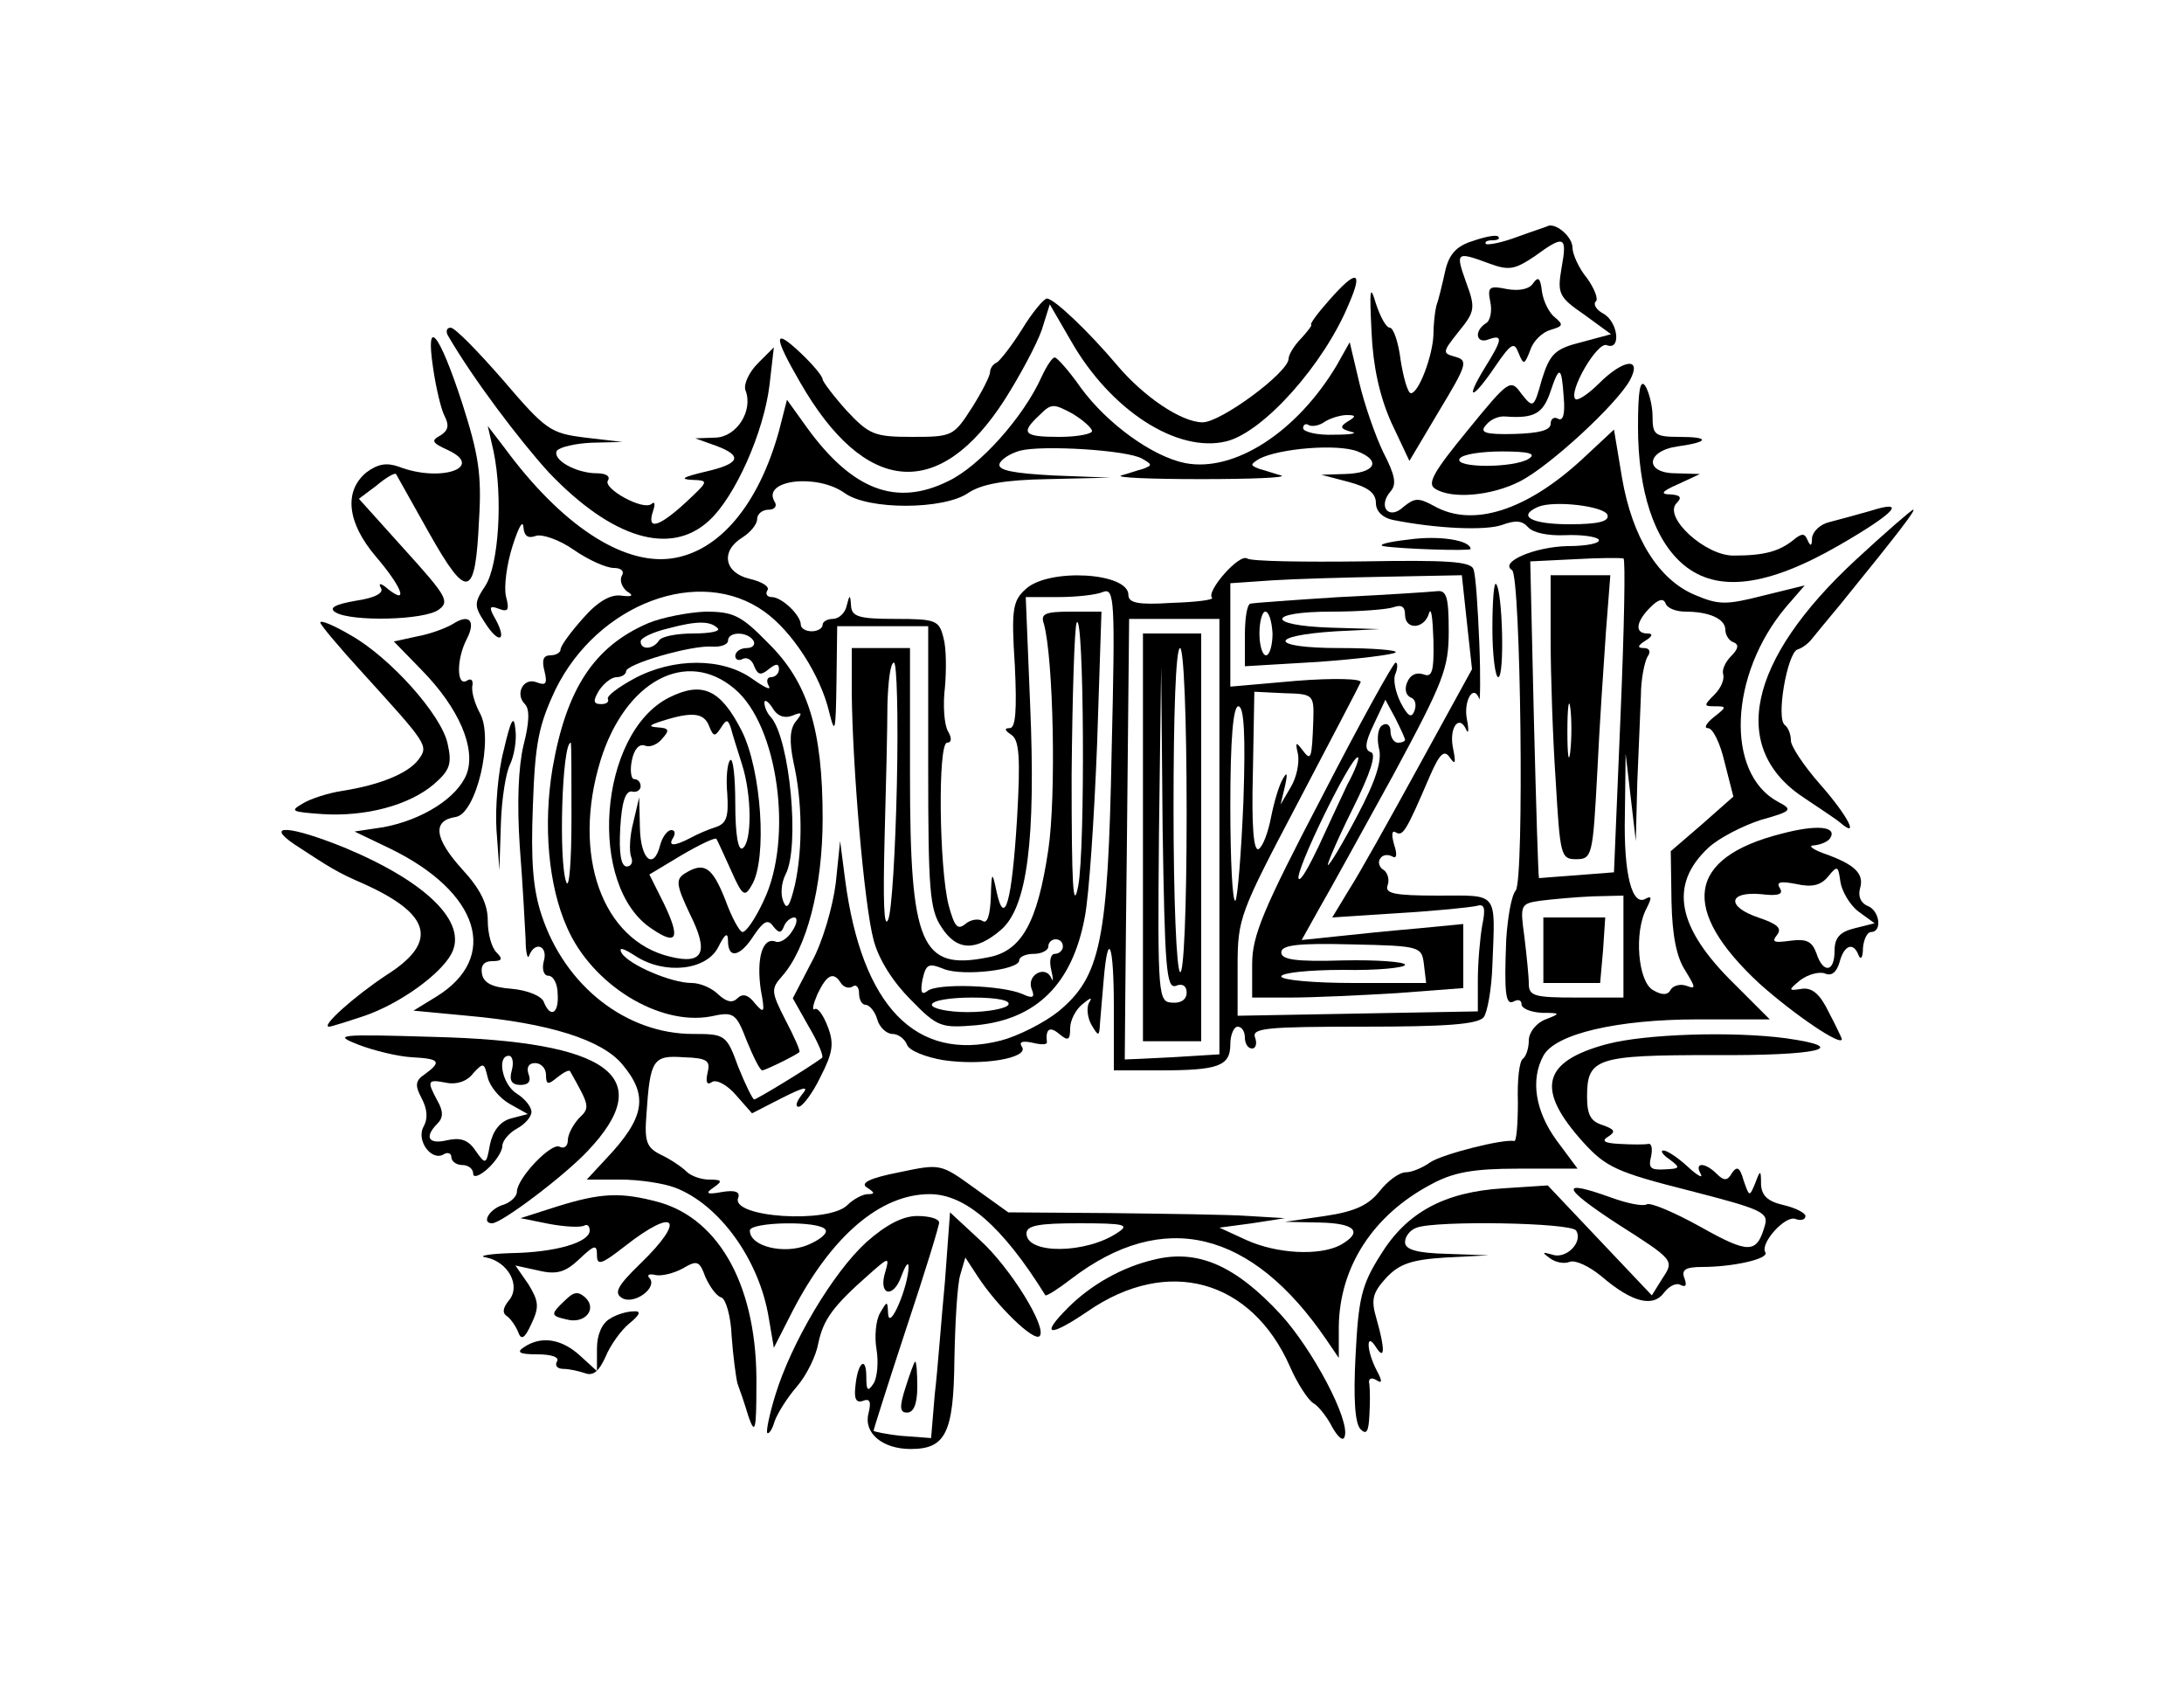<?xml version="1.0" standalone="no"?>
<!DOCTYPE svg PUBLIC "-//W3C//DTD SVG 20010904//EN"
 "http://www.w3.org/TR/2001/REC-SVG-20010904/DTD/svg10.dtd">
<svg version="1.0" xmlns="http://www.w3.org/2000/svg"
 width="300pt" height="231pt" viewBox="0 0 300 231"
 preserveAspectRatio="xMidYMid meet">
<g transform="translate(0,231) scale(0.1,-0.1)"
fill="#000000" stroke="none">
<path d="M2085 1985 c-21 -8 -41 -12 -44 -10 -2 3 2 5 9 5 7 0 11 2 8 5 -2 3
-18 0 -35 -6 -23 -7 -33 -19 -38 -42 -4 -18 -9 -39 -12 -47 -2 -8 -4 -26 -4
-40 -1 -28 -20 -80 -31 -80 -4 0 -10 20 -14 45 -3 25 -10 45 -15 45 -5 0 -13
15 -19 33 -8 27 -9 21 -6 -39 2 -47 11 -88 27 -124 l25 -53 41 69 c38 63 40
69 22 74 -18 5 -18 6 5 35 22 27 23 32 10 67 -15 42 -14 43 32 26 27 -10 35
-8 62 10 41 30 45 28 37 -16 -6 -35 -4 -40 31 -64 l37 -27 -41 -11 c-36 -9
-43 -16 -54 -51 -11 -40 -12 -40 -28 -20 -15 21 -17 20 -74 -50 -46 -56 -56
-73 -45 -80 23 -15 78 -10 117 10 41 21 133 106 151 139 17 32 -9 29 -43 -5
-14 -14 -29 -24 -32 -21 -10 10 30 79 43 74 20 -8 16 31 -4 43 -10 5 -15 13
-11 17 4 3 -2 18 -12 32 -11 13 -20 33 -20 42 0 14 -21 33 -33 30 -1 -1 -20
-7 -42 -15z m63 -221 c2 -23 -1 -33 -8 -29 -5 3 -10 0 -10 -7 0 -9 -16 -13
-50 -14 -40 -1 -48 2 -39 12 6 8 18 13 27 12 39 -3 51 4 61 32 13 39 16 38 19
-6z m-48 -84 c-20 -13 -103 -13 -95 0 3 6 30 10 58 10 37 0 48 -3 37 -10z"/>
<path d="M1826 1898 c-16 -18 -27 -33 -25 -34 2 0 -4 -8 -13 -18 -10 -10 -18
-23 -18 -29 -1 -19 -93 -87 -118 -87 -29 0 -81 35 -118 79 -38 45 -86 91 -96
91 -4 0 -20 -19 -34 -42 -15 -24 -31 -44 -35 -46 -5 -2 -9 -8 -9 -13 0 -5 -11
-27 -25 -49 -25 -39 -27 -40 -82 -40 -52 0 -59 3 -90 36 -18 20 -33 40 -33 43
0 4 -13 20 -30 36 -38 36 -38 24 -1 -40 89 -155 191 -164 281 -24 21 33 44 76
51 96 l11 35 29 -50 c54 -95 146 -155 214 -138 51 13 134 106 168 189 20 46
10 47 -27 5z"/>
<path d="M2106 1921 c-5 -8 -19 -11 -36 -8 -24 5 -27 3 -23 -17 3 -13 0 -27
-6 -30 -17 -11 -13 -29 4 -22 20 7 19 0 -6 -40 -28 -46 -16 -43 15 3 22 32 26
34 32 18 7 -17 8 -16 16 4 4 13 17 25 28 28 17 5 18 7 6 17 -8 6 -16 22 -18
36 -2 18 -5 21 -12 11z"/>
<path d="M616 1848 c33 -57 97 -142 138 -187 87 -91 167 -115 220 -66 36 33
75 121 83 186 l6 52 -22 -22 c-12 -12 -20 -29 -17 -37 11 -28 -12 -64 -41 -65
l-28 -1 28 -10 c38 -14 34 -25 -15 -36 -29 -7 -35 -10 -18 -11 24 -1 24 -1 -8
-31 -37 -34 -54 -39 -45 -12 3 9 3 14 -2 10 -11 -10 -67 21 -60 32 4 6 -3 10
-15 10 -29 0 -62 19 -55 31 4 5 25 10 48 11 l42 1 -51 6 c-48 6 -54 10 -113
79 -34 39 -66 72 -72 72 -6 0 -7 -6 -3 -12z"/>
<path d="M595 1804 c4 -27 11 -57 16 -66 6 -12 5 -19 -6 -26 -13 -7 -12 -10
10 -20 52 -24 -10 -45 -67 -23 -17 6 -29 4 -45 -8 -31 -26 -26 -69 13 -115 36
-42 46 -68 17 -45 -9 8 -14 9 -10 2 5 -7 -7 -14 -34 -18 -29 -5 -38 -10 -28
-16 21 -13 123 -11 142 4 15 11 10 19 -47 82 l-63 70 24 18 c13 11 25 18 27
16 1 -2 22 -39 46 -82 52 -92 63 -89 68 19 4 63 -1 91 -23 160 -32 98 -51 121
-40 48z"/>
<path d="M1836 1808 c-55 -92 -141 -147 -208 -134 -45 9 -107 54 -143 103 -16
23 -33 42 -36 42 -3 1 -11 -11 -18 -26 -25 -56 -86 -124 -129 -144 -71 -35
-131 -12 -193 73 l-28 39 -11 -43 c-28 -101 -82 -166 -148 -175 -67 -9 -151
46 -229 152 l-23 30 8 -35 c13 -63 7 -155 -11 -184 -16 -24 -16 -28 -1 -51 19
-30 31 -26 15 4 -10 17 -9 20 4 15 13 -5 15 -2 10 17 -3 13 1 44 9 69 8 25 14
37 15 26 1 -12 6 -16 17 -12 8 3 32 -5 52 -19 20 -14 45 -25 55 -25 11 0 15
-5 11 -11 -3 -6 0 -15 7 -21 10 -6 8 -8 -8 -6 -14 2 -32 -8 -52 -31 -17 -19
-31 -38 -31 -43 0 -4 -6 -8 -14 -8 -10 0 -12 -7 -8 -22 4 -17 2 -20 -11 -15
-18 7 -30 -16 -16 -30 7 -7 6 -26 -2 -57 -7 -30 -9 -79 -5 -139 4 -50 7 -108
8 -127 0 -19 3 -29 5 -22 8 20 26 13 20 -8 -3 -11 0 -20 6 -20 7 0 13 -11 13
-25 2 -27 -10 -34 -19 -11 -3 8 -22 16 -44 18 -27 2 -39 8 -41 21 -2 11 3 17
14 17 14 0 15 3 6 12 -7 7 -12 26 -12 44 0 22 -10 43 -35 70 -38 42 -42 67 -9
72 28 4 53 108 33 143 -7 13 -12 30 -10 38 1 7 -2 10 -8 6 -14 -8 -14 30 0 57
13 25 4 36 -19 21 -10 -6 -32 -14 -49 -17 l-32 -7 38 -39 c52 -53 75 -108 62
-143 -13 -33 -61 -63 -114 -73 l-40 -6 48 -23 c124 -60 152 -150 64 -204 l-31
-19 74 -7 c112 -10 185 -33 213 -67 36 -43 31 -73 -23 -130 l-26 -28 46 0 c26
0 59 -5 75 -11 61 -23 116 -99 129 -179 l7 -41 26 51 c53 102 120 160 188 160
49 0 100 -44 159 -139 2 -1 18 9 36 23 126 96 247 67 350 -84 l17 -25 0 43 c1
82 47 153 126 195 31 17 58 22 121 22 l81 0 -29 39 c-29 40 -36 83 -18 116 16
30 101 50 212 50 l99 0 -48 48 c-80 78 -91 137 -36 188 14 13 47 30 72 38 43
12 44 14 23 25 -72 39 -67 174 11 267 l26 30 -57 -14 c-51 -13 -61 -13 -94 1
-50 21 -86 79 -100 161 l-11 66 -44 -41 c-76 -70 -150 -94 -203 -64 -22 12
-27 11 -42 -1 -20 -19 -36 0 -18 21 9 10 6 23 -10 54 -11 23 -26 66 -33 96
l-13 55 -18 -32z m-336 -90 c0 -4 -20 -8 -45 -8 -49 0 -54 5 -27 30 16 16 19
16 45 2 15 -9 27 -20 27 -24z m351 13 c-11 -7 -10 -10 5 -14 10 -2 0 -4 -23
-4 -24 -1 -43 4 -43 9 0 5 4 7 8 4 4 -2 14 -1 22 5 8 5 22 9 30 9 13 0 13 -2
1 -9z m-282 -51 c14 -8 14 -9 1 -14 -8 -2 -22 -7 -30 -9 -8 -3 41 -5 110 -5
69 0 118 2 110 5 -8 2 -22 7 -30 9 -13 5 -13 6 0 14 27 14 107 21 135 10 33
-13 24 -30 -18 -31 l-32 -1 38 -10 c26 -7 37 -15 37 -29 0 -11 9 -20 23 -23
60 -12 127 -15 150 -7 19 7 28 6 36 -3 7 -8 28 -12 51 -11 22 1 43 -2 46 -6 3
-5 -16 -9 -43 -9 -45 -1 -94 -22 -76 -33 12 -8 17 -426 5 -440 -6 -7 -11 -37
-13 -67 -3 -75 -1 -92 11 -85 6 3 10 1 10 -4 0 -6 12 -11 28 -12 26 0 26 -1 5
-9 -13 -5 -23 -18 -23 -29 0 -11 -4 -22 -8 -25 -5 -3 -8 -29 -7 -60 0 -30 -2
-54 -5 -53 -16 3 -98 -18 -115 -29 -11 -8 -26 -14 -34 -14 -9 0 -25 -12 -36
-26 -15 -19 -34 -28 -75 -34 l-55 -8 48 -1 c49 -1 60 -13 28 -31 -29 -15 -87
-12 -129 7 l-37 17 45 6 45 7 -50 3 c-27 2 -113 3 -190 4 l-140 1 -46 33 c-47
34 -47 34 -104 22 -41 -8 -54 -15 -44 -21 11 -7 11 -9 1 -9 -7 0 -20 -7 -28
-15 -26 -26 -161 -17 -150 10 3 8 -4 11 -22 8 -21 -4 -24 -2 -12 6 13 9 12 11
-6 11 -11 0 -25 5 -31 11 -6 6 -22 17 -35 23 -20 10 -23 18 -20 56 5 75 9 81
51 78 33 -1 37 -5 33 -21 -3 -13 -1 -18 6 -13 6 4 21 -4 33 -18 l22 -25 41 21
c32 16 38 17 27 4 -7 -9 -9 -16 -4 -16 5 0 19 18 30 41 17 33 19 46 10 69 -6
16 -14 27 -18 24 -4 -2 -2 7 4 21 13 27 22 31 32 15 4 -6 11 -8 16 -5 5 4 9
-1 9 -9 0 -9 4 -16 9 -16 5 0 13 -9 16 -20 3 -11 13 -20 21 -20 8 0 17 -7 20
-15 3 -8 26 -17 50 -21 54 -8 117 3 108 18 -5 7 0 9 14 6 12 -3 21 -3 20 1 -2
18 4 22 17 11 12 -10 15 -9 15 8 0 11 8 26 17 33 11 9 14 10 9 2 -4 -7 -2 -21
3 -30 10 -17 11 -17 12 2 1 11 3 37 5 59 6 71 14 50 14 -37 l0 -87 64 0 c80 0
96 6 96 36 0 13 5 24 10 24 6 0 10 -7 10 -15 0 -8 4 -15 10 -15 5 0 7 7 4 15
-5 13 15 15 149 15 111 0 157 3 165 13 5 6 11 39 12 72 4 102 9 95 -75 95 -60
0 -73 3 -69 14 3 8 0 17 -5 21 -6 3 -9 11 -5 16 3 5 10 6 16 3 6 -4 8 1 3 16
-4 14 -3 20 2 17 10 -6 14 0 47 77 14 32 20 37 28 25 7 -10 8 -7 4 13 -6 28 8
48 18 26 3 -7 4 -1 1 14 -5 25 9 50 17 28 1 -5 2 29 0 77 -2 49 -5 94 -8 101
-3 11 -36 13 -152 11 -81 -1 -153 0 -159 4 -11 7 -57 -46 -48 -54 2 -3 -23 -6
-56 -7 -46 -3 -59 0 -59 11 0 31 -110 37 -141 8 -18 -16 -20 -28 -15 -105 3
-62 1 -86 -7 -86 -8 0 -7 -3 2 -9 11 -7 13 -30 8 -116 -7 -113 -17 -150 -28
-100 -6 29 -7 29 -8 -8 -1 -24 -5 -36 -11 -32 -6 4 -17 2 -24 -4 -11 -9 -15
-3 -23 26 -13 52 -15 223 -2 223 6 0 7 6 1 16 -5 9 -7 36 -4 60 2 23 2 54 -2
68 -6 24 -10 26 -66 26 -50 0 -60 3 -61 18 -1 16 -2 16 -6 0 -2 -10 -11 -18
-19 -18 -8 0 -14 -4 -14 -8 0 -5 -7 -9 -15 -9 -8 0 -15 4 -15 9 0 13 -26 38
-40 38 -6 0 -9 4 -6 9 4 5 -7 12 -24 16 -35 8 -41 38 -10 57 11 7 20 18 20 25
0 7 7 13 16 13 8 0 12 5 8 11 -18 30 58 39 96 12 33 -24 137 -23 170 0 18 12
49 18 110 19 l85 2 -78 3 c-55 3 -77 7 -74 16 2 6 14 14 28 18 30 8 148 1 168
-11z m639 -77 c3 -9 -12 -13 -52 -13 -52 0 -73 11 -43 24 22 9 90 1 95 -11z
m18 -276 l-9 -215 -51 -4 c-28 -2 -52 -4 -52 -4 -1 1 -4 99 -7 218 l-5 217 61
3 c34 2 64 2 67 1 3 0 1 -98 -4 -216z m-211 128 l7 -64 -73 -133 c-40 -73 -83
-150 -96 -170 l-23 -38 92 6 c51 3 99 8 107 10 10 3 12 -3 7 -27 -3 -17 -6
-51 -6 -75 l0 -43 -165 -3 -165 -3 0 68 c0 66 3 73 83 225 45 86 84 160 86
165 2 5 -37 6 -88 2 l-91 -8 0 71 0 71 58 4 c31 2 103 4 158 5 l102 2 7 -65z
m-965 15 c38 -27 77 -87 89 -138 8 -32 9 -27 10 41 l1 77 63 0 62 0 0 -193 c0
-168 2 -196 18 -220 21 -33 47 -34 82 -4 36 31 48 123 40 310 l-6 147 45 0
c24 0 52 3 61 7 16 6 17 -10 12 -218 -5 -261 -15 -310 -73 -358 -20 -16 -56
-34 -79 -40 -117 -30 -191 47 -214 220 l-7 54 -6 -58 c-4 -32 -18 -81 -33
-108 l-26 -50 22 -39 c13 -22 21 -41 18 -43 -22 -16 -90 -57 -93 -57 -2 0 -12
20 -22 45 -16 44 -18 45 -62 45 -92 0 -176 66 -208 163 -12 36 -15 75 -12 151
3 86 8 110 31 159 58 118 198 171 287 107z m1265 0 c33 0 55 -10 55 -25 0 -7
5 -15 11 -17 8 -3 7 -9 -3 -19 -8 -8 -13 -19 -11 -25 2 -7 -3 -19 -12 -28 -15
-15 -15 -16 1 -16 16 0 16 -1 -2 -15 -10 -8 -14 -15 -8 -15 7 0 17 -21 23 -47
l12 -47 -43 -38 -43 -37 1 -69 c1 -47 7 -77 19 -95 14 -23 15 -26 2 -21 -8 3
-18 1 -22 -5 -4 -8 -12 -8 -24 -1 -21 11 -27 80 -9 113 7 14 7 17 -1 13 -19
-12 -31 33 -29 116 l1 83 7 -60 7 -60 2 80 c2 44 4 98 5 120 0 22 5 46 9 53 5
7 3 12 -5 12 -9 0 -9 3 2 10 10 6 11 10 3 10 -18 0 -16 16 4 36 11 11 18 13
21 5 2 -6 14 -11 27 -11z m-640 -309 l0 -299 -65 -4 c-36 -2 -65 -3 -65 -3 0
0 1 136 3 303 l3 302 62 0 62 0 0 -299z m129 160 c-2 -54 -3 -57 -15 -41 -9
12 -10 11 -6 -6 2 -12 -2 -32 -10 -45 l-14 -24 6 25 c4 18 3 21 -3 10 -5 -8
-12 -32 -16 -52 -4 -21 -11 -40 -17 -44 -7 -4 -10 31 -8 105 l2 111 41 -2 c40
-1 41 -2 40 -37z m-96 -111 c-3 -72 -8 -133 -11 -137 -4 -3 -7 55 -7 130 0 93
4 137 11 137 8 0 10 -40 7 -130z m522 -200 l0 -70 -65 0 c-57 0 -65 2 -65 19
0 10 -3 39 -6 64 -6 44 -6 46 22 50 16 2 48 5 72 6 l42 1 0 -70z m-1096 -389
c3 -5 -8 -14 -25 -21 -32 -13 -79 -2 -79 20 0 12 97 14 104 1z m401 -4 c-43
-29 -125 -30 -125 -1 0 11 17 14 72 14 64 0 70 -2 53 -13z"/>
<path d="M1935 1569 c-27 -3 -43 -7 -35 -9 23 -4 120 -7 120 -4 0 12 -43 19
-85 13z"/>
<path d="M2050 1447 c0 -37 4 -67 8 -67 9 0 6 119 -3 128 -3 3 -5 -25 -5 -61z"/>
<path d="M2130 1432 c0 -49 3 -137 7 -195 6 -102 7 -107 28 -107 22 0 23 5 29
118 3 64 9 152 12 195 l6 77 -41 0 -41 0 0 -88z m27 -154 c-2 -18 -4 -6 -4 27
0 33 2 48 4 33 2 -15 2 -42 0 -60z"/>
<path d="M1840 1490 c-63 -4 -118 -8 -122 -9 -5 0 -8 -20 -8 -44 l0 -42 101 6
c55 4 103 10 106 13 4 3 -31 6 -77 6 -96 0 -100 17 -5 23 l60 3 -67 2 c-90 3
-88 22 1 22 38 0 76 3 85 6 11 4 16 1 16 -10 0 -22 27 -20 33 2 3 9 5 -7 6
-37 1 -44 -2 -52 -14 -47 -10 3 -18 -1 -22 -11 -4 -9 -2 -18 5 -21 6 -2 8 -10
5 -18 -4 -11 -9 -8 -19 11 -7 14 -11 32 -7 40 3 8 3 15 0 15 -3 0 -49 -83
-101 -184 -81 -155 -96 -191 -96 -230 l0 -46 53 0 c30 0 95 3 145 6 l92 7 0
44 0 44 -62 -6 c-35 -3 -85 -8 -112 -11 l-48 -5 24 43 c14 24 59 106 102 184
69 128 76 146 76 197 0 48 -3 57 -17 55 -10 -1 -70 -5 -133 -8z m-92 -50 c0
-16 -4 -30 -9 -30 -5 0 -9 14 -9 30 0 17 4 30 8 30 5 0 9 -13 10 -30z m182
-146 c0 -2 -4 -4 -10 -4 -5 0 -10 7 -10 16 0 8 -5 12 -11 8 -6 -3 -8 -17 -5
-31 5 -17 -4 -45 -30 -94 -20 -38 -38 -68 -40 -67 -1 2 14 37 34 77 25 50 33
76 25 78 -9 3 -8 13 4 38 l16 34 14 -26 c7 -14 13 -27 13 -29z m-79 -61 c-10
-21 -28 -60 -40 -86 -13 -27 -24 -47 -27 -44 -7 7 71 167 81 167 3 0 -3 -17
-14 -37z m105 -248 l3 -25 -100 0 c-54 0 -99 4 -99 9 0 5 38 9 85 9 47 -1 85
3 85 7 0 4 -38 7 -85 6 -65 -2 -85 1 -85 11 0 10 22 13 97 11 95 -2 96 -3 99
-28z"/>
<path d="M890 1454 c-74 -32 -112 -90 -131 -199 -13 -78 -6 -161 20 -219 34
-78 126 -135 197 -122 32 7 35 5 50 -34 9 -22 18 -40 21 -40 4 0 45 20 51 25
2 1 -7 21 -19 44 -20 39 -20 43 -5 60 34 38 56 122 56 217 0 122 -20 187 -75
241 -37 38 -48 43 -86 43 -24 -1 -60 -8 -79 -16z m96 -7 c4 -4 -11 -7 -34 -7
-22 0 -44 -4 -47 -10 -8 -12 -25 -13 -25 -1 0 5 17 13 38 18 41 11 58 10 68 0z
m49 -17 c3 -5 -1 -10 -9 -10 -9 0 -16 -5 -16 -11 0 -5 5 -7 10 -4 6 3 13 -1
16 -10 5 -12 9 -13 20 -4 10 8 14 8 14 0 0 -6 -5 -11 -11 -11 -5 0 -7 -5 -3
-12 4 -7 -6 -2 -23 10 -41 29 -108 29 -162 0 -22 -12 -38 -24 -36 -28 2 -4 -2
-7 -9 -7 -11 0 -12 4 -3 19 7 10 17 18 24 18 7 0 13 4 13 8 0 10 89 36 118 34
12 -1 22 3 22 8 0 13 27 13 35 0z m-26 -66 c60 -50 81 -206 40 -291 -11 -24
-24 -43 -29 -43 -4 0 -15 20 -24 45 -18 45 -29 52 -56 35 -12 -8 -11 -16 8
-56 26 -52 18 -69 -27 -58 -94 22 -136 140 -96 270 34 109 118 154 184 98z
m79 -37 c14 6 15 4 5 -8 -8 -10 -9 -27 -3 -56 12 -53 13 -117 2 -168 -7 -29
-11 -36 -16 -23 -4 9 -3 25 3 37 20 37 6 186 -20 216 -5 5 -9 14 -9 20 0 5 5
2 11 -7 6 -11 16 -15 27 -11z m-303 -141 c0 -58 -3 -97 -7 -88 -11 28 -6 192
6 192 1 0 1 -47 1 -104z m292 -148 c2 6 9 12 14 12 5 0 4 -9 -3 -19 -6 -10
-17 -17 -23 -14 -18 6 -26 -24 -20 -66 6 -32 5 -34 -8 -19 -9 12 -17 14 -24 7
-7 -7 -15 -5 -26 5 -9 9 -25 16 -37 16 -28 0 -86 25 -96 41 -5 9 2 7 19 -4 40
-26 98 -20 114 13 9 18 13 20 13 8 0 -26 17 -22 36 8 13 19 19 22 26 12 8 -10
11 -10 15 0z"/>
<path d="M919 1352 c-97 -49 -113 -260 -23 -318 34 -23 39 -13 16 35 l-20 40
45 27 c24 14 45 24 47 22 1 -1 10 -21 20 -43 16 -36 19 -38 29 -20 21 36 13
157 -14 211 -29 57 -54 69 -100 46z m55 -39 c6 -15 8 -15 16 -3 8 13 10 12 14
0 2 -8 9 -30 15 -49 14 -43 14 -108 1 -116 -6 -4 -10 19 -10 61 0 37 -3 64 -7
60 -4 -4 -6 -25 -4 -46 2 -32 -1 -41 -16 -46 -10 -3 -26 -10 -35 -15 -23 -12
-31 -11 -23 1 3 6 2 10 -3 10 -5 0 -12 -9 -15 -20 -9 -36 -27 -21 -28 23 l-1
42 -8 -34 c-5 -19 -6 -40 -3 -48 3 -7 0 -13 -6 -13 -8 0 -11 18 -9 53 2 35 7
51 16 50 6 -2 12 2 12 7 0 6 -4 10 -9 10 -4 0 -6 12 -3 26 3 15 10 23 18 20 7
-3 18 2 24 10 10 11 9 14 -6 15 -14 1 -13 3 6 9 41 13 57 11 64 -7z"/>
<path d="M1434 1453 c13 -48 17 -236 6 -310 -15 -101 -37 -140 -84 -148 -91
-18 -106 17 -106 250 l0 175 -40 0 -40 0 0 -62 c1 -101 17 -291 30 -339 7 -27
27 -58 51 -82 37 -38 42 -39 90 -35 83 8 132 57 149 148 6 30 13 137 17 238
l6 182 -42 0 c-36 0 -42 -3 -37 -17z m47 -360 c-7 -36 -9 1 -9 152 1 110 4
205 7 210 10 17 12 -312 2 -362z m-249 141 c-2 -91 -7 -176 -12 -187 -6 -14
-7 28 -5 108 2 72 4 156 4 188 1 31 4 57 9 57 4 0 6 -75 4 -166z m228 -224 c0
-5 -5 -10 -11 -10 -6 0 -8 -10 -5 -22 3 -13 3 -18 0 -11 -8 18 -34 4 -27 -15
5 -12 2 -14 -13 -7 -28 12 -117 15 -130 4 -8 -6 -10 -2 -7 15 5 22 8 24 30 15
27 -10 103 -1 103 12 0 5 9 9 20 9 11 0 20 5 20 10 0 6 5 10 10 10 6 0 10 -4
10 -10z m-75 -80 c-3 -5 -28 -10 -56 -10 -27 0 -49 5 -49 10 0 6 25 10 56 10
34 0 53 -4 49 -10z"/>
<path d="M1570 1160 l0 -280 40 0 40 0 0 280 0 280 -40 0 -40 0 0 -280z m60
34 c0 -135 -4 -223 -9 -219 -5 3 -9 101 -9 225 0 128 3 220 9 220 5 0 9 -94 9
-226z m-15 -238 c9 4 15 0 15 -9 0 -10 -8 -15 -20 -14 -19 1 -20 8 -18 232 l3
230 2 -222 c3 -191 5 -221 18 -217z"/>
<path d="M2120 1005 l0 -45 39 0 39 0 4 45 3 45 -42 0 -43 0 0 -45z"/>
<path d="M2250 1724 c0 -88 22 -156 63 -190 46 -38 114 -30 213 27 78 45 95
64 42 47 -18 -5 -43 -12 -55 -15 -13 -3 -23 -13 -24 -22 0 -11 -2 -12 -6 -3
-4 10 -8 10 -20 0 -19 -15 -39 -21 -81 -21 -39 -1 -98 53 -79 72 8 8 5 11 -8
12 -15 0 -13 4 10 14 l30 14 -33 1 c-44 0 -41 31 3 37 43 6 44 13 2 13 -34 0
-37 3 -37 28 0 15 -5 34 -10 42 -7 10 -10 -6 -10 -56z"/>
<path d="M2549 1541 c-149 -138 -175 -260 -69 -328 19 -13 41 -27 48 -33 27
-23 10 10 -28 53 -22 25 -40 52 -40 60 0 9 -4 18 -8 21 -13 8 3 99 17 104 7 2
16 9 21 16 5 6 22 27 38 46 82 101 104 130 100 130 -2 0 -38 -31 -79 -69z"/>
<path d="M440 1455 c0 -3 26 -34 58 -69 89 -98 91 -100 77 -119 -14 -19 -53
-35 -104 -43 -20 -3 -45 -11 -56 -18 -17 -10 -14 -11 27 -14 60 -4 120 12 154
41 22 19 25 28 19 55 -8 40 -80 120 -134 150 -22 13 -41 21 -41 17z"/>
<path d="M692 1280 c-8 -30 -12 -80 -10 -110 l4 -55 2 63 c1 35 7 72 13 83 5
11 9 32 7 47 -2 21 -6 15 -16 -28z"/>
<path d="M2447 1165 c-130 -33 -140 -104 -30 -206 47 -42 113 -87 113 -76 0 1
-8 18 -18 37 -12 25 -23 34 -37 32 -19 -3 -19 -2 -2 12 11 8 26 12 34 9 9 -4
16 2 20 16 6 23 19 28 26 9 3 -7 6 -3 6 10 1 12 6 22 11 22 16 0 12 30 -5 36
-9 4 -13 13 -10 24 6 20 -7 33 -50 48 -16 6 -22 11 -13 11 9 1 19 5 22 10 10
16 -18 19 -67 6z m106 -107 l22 -16 -28 -7 c-20 -5 -27 -13 -27 -31 0 -30 -16
-31 -25 -3 -6 16 -13 20 -36 17 -22 -3 -26 -2 -18 8 7 9 1 15 -26 24 -44 15
-41 36 4 32 24 -3 31 0 26 8 -6 9 1 10 22 6 22 -5 34 -2 44 10 13 16 14 15 17
-7 2 -13 13 -32 25 -41z"/>
<path d="M405 1150 c49 -32 58 -38 95 -54 93 -42 102 -80 31 -125 -44 -29 -91
-71 -79 -71 3 0 25 7 49 15 49 17 104 57 119 85 23 43 -34 99 -147 146 -74 30
-111 33 -68 4z"/>
<path d="M493 875 c21 -8 54 -16 73 -17 38 -2 41 -6 18 -23 -14 -9 -14 -16 -5
-33 8 -15 9 -28 3 -39 -11 -19 11 -49 28 -38 5 3 10 1 10 -4 0 -6 7 -11 15
-11 8 0 15 -5 15 -12 0 -6 9 -3 20 7 11 10 20 24 20 31 0 7 9 18 20 24 11 6
20 16 20 23 0 7 -9 18 -20 25 -20 12 -28 52 -11 52 5 0 7 -9 4 -20 -4 -14 0
-20 12 -20 11 0 15 5 11 15 -3 9 0 15 9 15 8 0 15 -7 15 -16 0 -14 3 -14 15
-4 9 7 16 11 18 9 27 -48 28 -50 12 -65 -8 -9 -15 -22 -15 -30 0 -8 -5 -12
-11 -9 -11 7 -59 -43 -59 -62 0 -6 -9 -15 -20 -18 -18 -6 -29 -25 -14 -25 13
0 99 65 131 99 97 102 31 151 -212 157 -132 4 -138 3 -102 -11z m207 -81 l25
-14 -23 -6 c-15 -4 -25 -17 -29 -36 -5 -28 -6 -28 -20 -8 -10 15 -21 18 -39
14 -25 -6 -32 4 -13 23 8 8 8 17 0 31 -15 28 -14 30 12 25 14 -3 29 2 37 13
14 15 15 15 20 -6 3 -12 16 -28 30 -36z"/>
<path d="M2207 876 c-89 -24 -98 -62 -32 -135 31 -34 46 -41 145 -66 101 -26
110 -30 104 -49 -11 -38 -22 -38 -88 -1 -36 20 -69 34 -74 31 -5 -3 -26 1 -48
9 -72 26 -70 15 8 -36 77 -49 78 -50 62 -74 l-15 -24 -72 76 -71 75 -61 -4
c-81 -5 -133 -33 -169 -92 -26 -41 -30 -60 -34 -138 -3 -58 -1 -93 7 -101 8
-8 11 -3 12 19 1 16 1 35 0 43 -2 7 2 10 9 6 9 -6 9 -2 1 13 -14 27 -15 54 -1
32 12 -19 13 -4 1 38 -8 27 -6 36 13 57 18 19 34 25 82 28 l59 3 -57 2 c-42 1
-58 6 -58 16 0 8 7 17 16 20 27 10 212 7 219 -4 10 -16 -14 -40 -33 -33 -14 4
-14 3 -3 -5 8 -6 20 -8 27 -5 8 3 27 -6 44 -20 42 -36 71 -43 86 -22 7 9 17
14 23 10 7 -3 8 0 5 9 -5 12 1 16 24 16 42 0 92 11 87 20 -8 12 27 51 41 46 8
-3 14 -1 14 4 0 4 -13 11 -30 15 -22 5 -30 13 -31 28 0 21 -1 21 -8 2 -8 -19
-8 -19 -16 4 -5 18 -9 20 -16 10 -6 -11 -11 -11 -21 -1 -16 16 -31 16 -22 0 4
-7 -4 -3 -18 10 -13 12 -28 22 -33 22 -5 0 -1 -6 8 -12 16 -12 15 -13 -7 -14
-19 -1 -22 2 -18 18 2 10 1 18 -4 17 -5 -1 -22 -1 -39 0 -21 1 -26 4 -16 10
11 7 9 10 -8 16 -16 5 -21 14 -21 39 0 53 13 57 174 57 143 -1 191 10 100 23
-74 10 -195 6 -247 -8z"/>
<path d="M765 653 l-50 -16 40 -8 c22 -4 43 -5 48 -2 4 2 7 -1 7 -7 0 -16 -46
-30 -108 -31 -31 -1 -47 -4 -34 -6 30 -6 48 -39 31 -59 -9 -11 -9 -18 -2 -22
5 -4 12 -14 15 -22 4 -11 9 -8 18 12 11 23 10 31 -4 54 l-18 26 32 -7 c25 -6
37 -2 56 16 21 20 24 20 24 5 0 -15 7 -12 39 13 69 54 84 37 21 -24 -33 -32
-37 -41 -25 -48 17 -9 49 15 37 28 -4 4 0 6 8 4 8 -2 25 2 38 9 20 12 23 10
31 -12 6 -13 15 -26 22 -28 6 -2 13 -26 14 -53 2 -28 6 -57 8 -65 3 -8 10 -28
15 -45 9 -26 11 -20 11 41 2 134 -49 229 -134 253 -52 14 -79 13 -140 -6z"/>
<path d="M1190 604 c-46 -42 -103 -138 -125 -210 -8 -26 -13 -50 -11 -52 2 -2
7 5 10 16 4 11 17 32 30 47 14 16 27 43 30 60 7 33 20 51 70 95 27 24 28 24
22 3 -10 -32 11 -37 22 -6 6 16 10 21 10 13 0 -26 -26 -88 -28 -65 -1 19 -1
19 -11 2 -6 -10 -8 -33 -5 -50 3 -18 1 -39 -4 -47 -8 -12 -10 -10 -10 9 0 30
-12 20 -15 -13 -2 -17 1 -23 10 -20 10 4 12 -1 8 -17 -7 -27 19 -49 58 -49 48
0 59 22 60 123 1 51 4 103 8 116 l7 24 17 -26 c26 -40 77 -90 85 -82 11 11
-40 94 -82 132 l-41 38 -7 -95 c-5 -52 -10 -122 -14 -155 l-5 -60 -40 3 c-21
2 -39 6 -39 7 0 2 20 65 45 141 25 75 45 140 45 145 0 5 -13 9 -30 9 -20 0
-43 -12 -70 -36z"/>
<path d="M1585 580 c-43 -10 -86 -34 -118 -66 -39 -39 -26 -41 27 -5 110 76
225 44 278 -76 10 -23 25 -46 32 -50 7 -4 19 -19 26 -33 8 -14 15 -20 17 -13
8 22 -44 120 -88 168 -62 67 -114 90 -174 75z"/>
<path d="M776 524 c-20 -19 -20 -21 2 -26 25 -7 43 14 26 30 -10 9 -16 8 -28
-4z"/>
<path d="M838 499 c-11 -6 -18 -22 -18 -41 l0 -31 -23 21 c-25 23 -53 28 -77
12 -11 -7 -7 -10 18 -10 20 0 31 -4 27 -10 -3 -5 0 -10 9 -10 8 0 21 -3 30 -6
11 -4 19 3 28 23 6 15 21 36 32 45 16 13 17 18 6 17 -8 0 -23 -4 -32 -10z"/>
<path d="M1244 405 c-9 -28 -8 -35 2 -35 9 0 14 12 14 35 0 19 -1 35 -3 35 -1
0 -7 -16 -13 -35z"/>
</g>
</svg>
